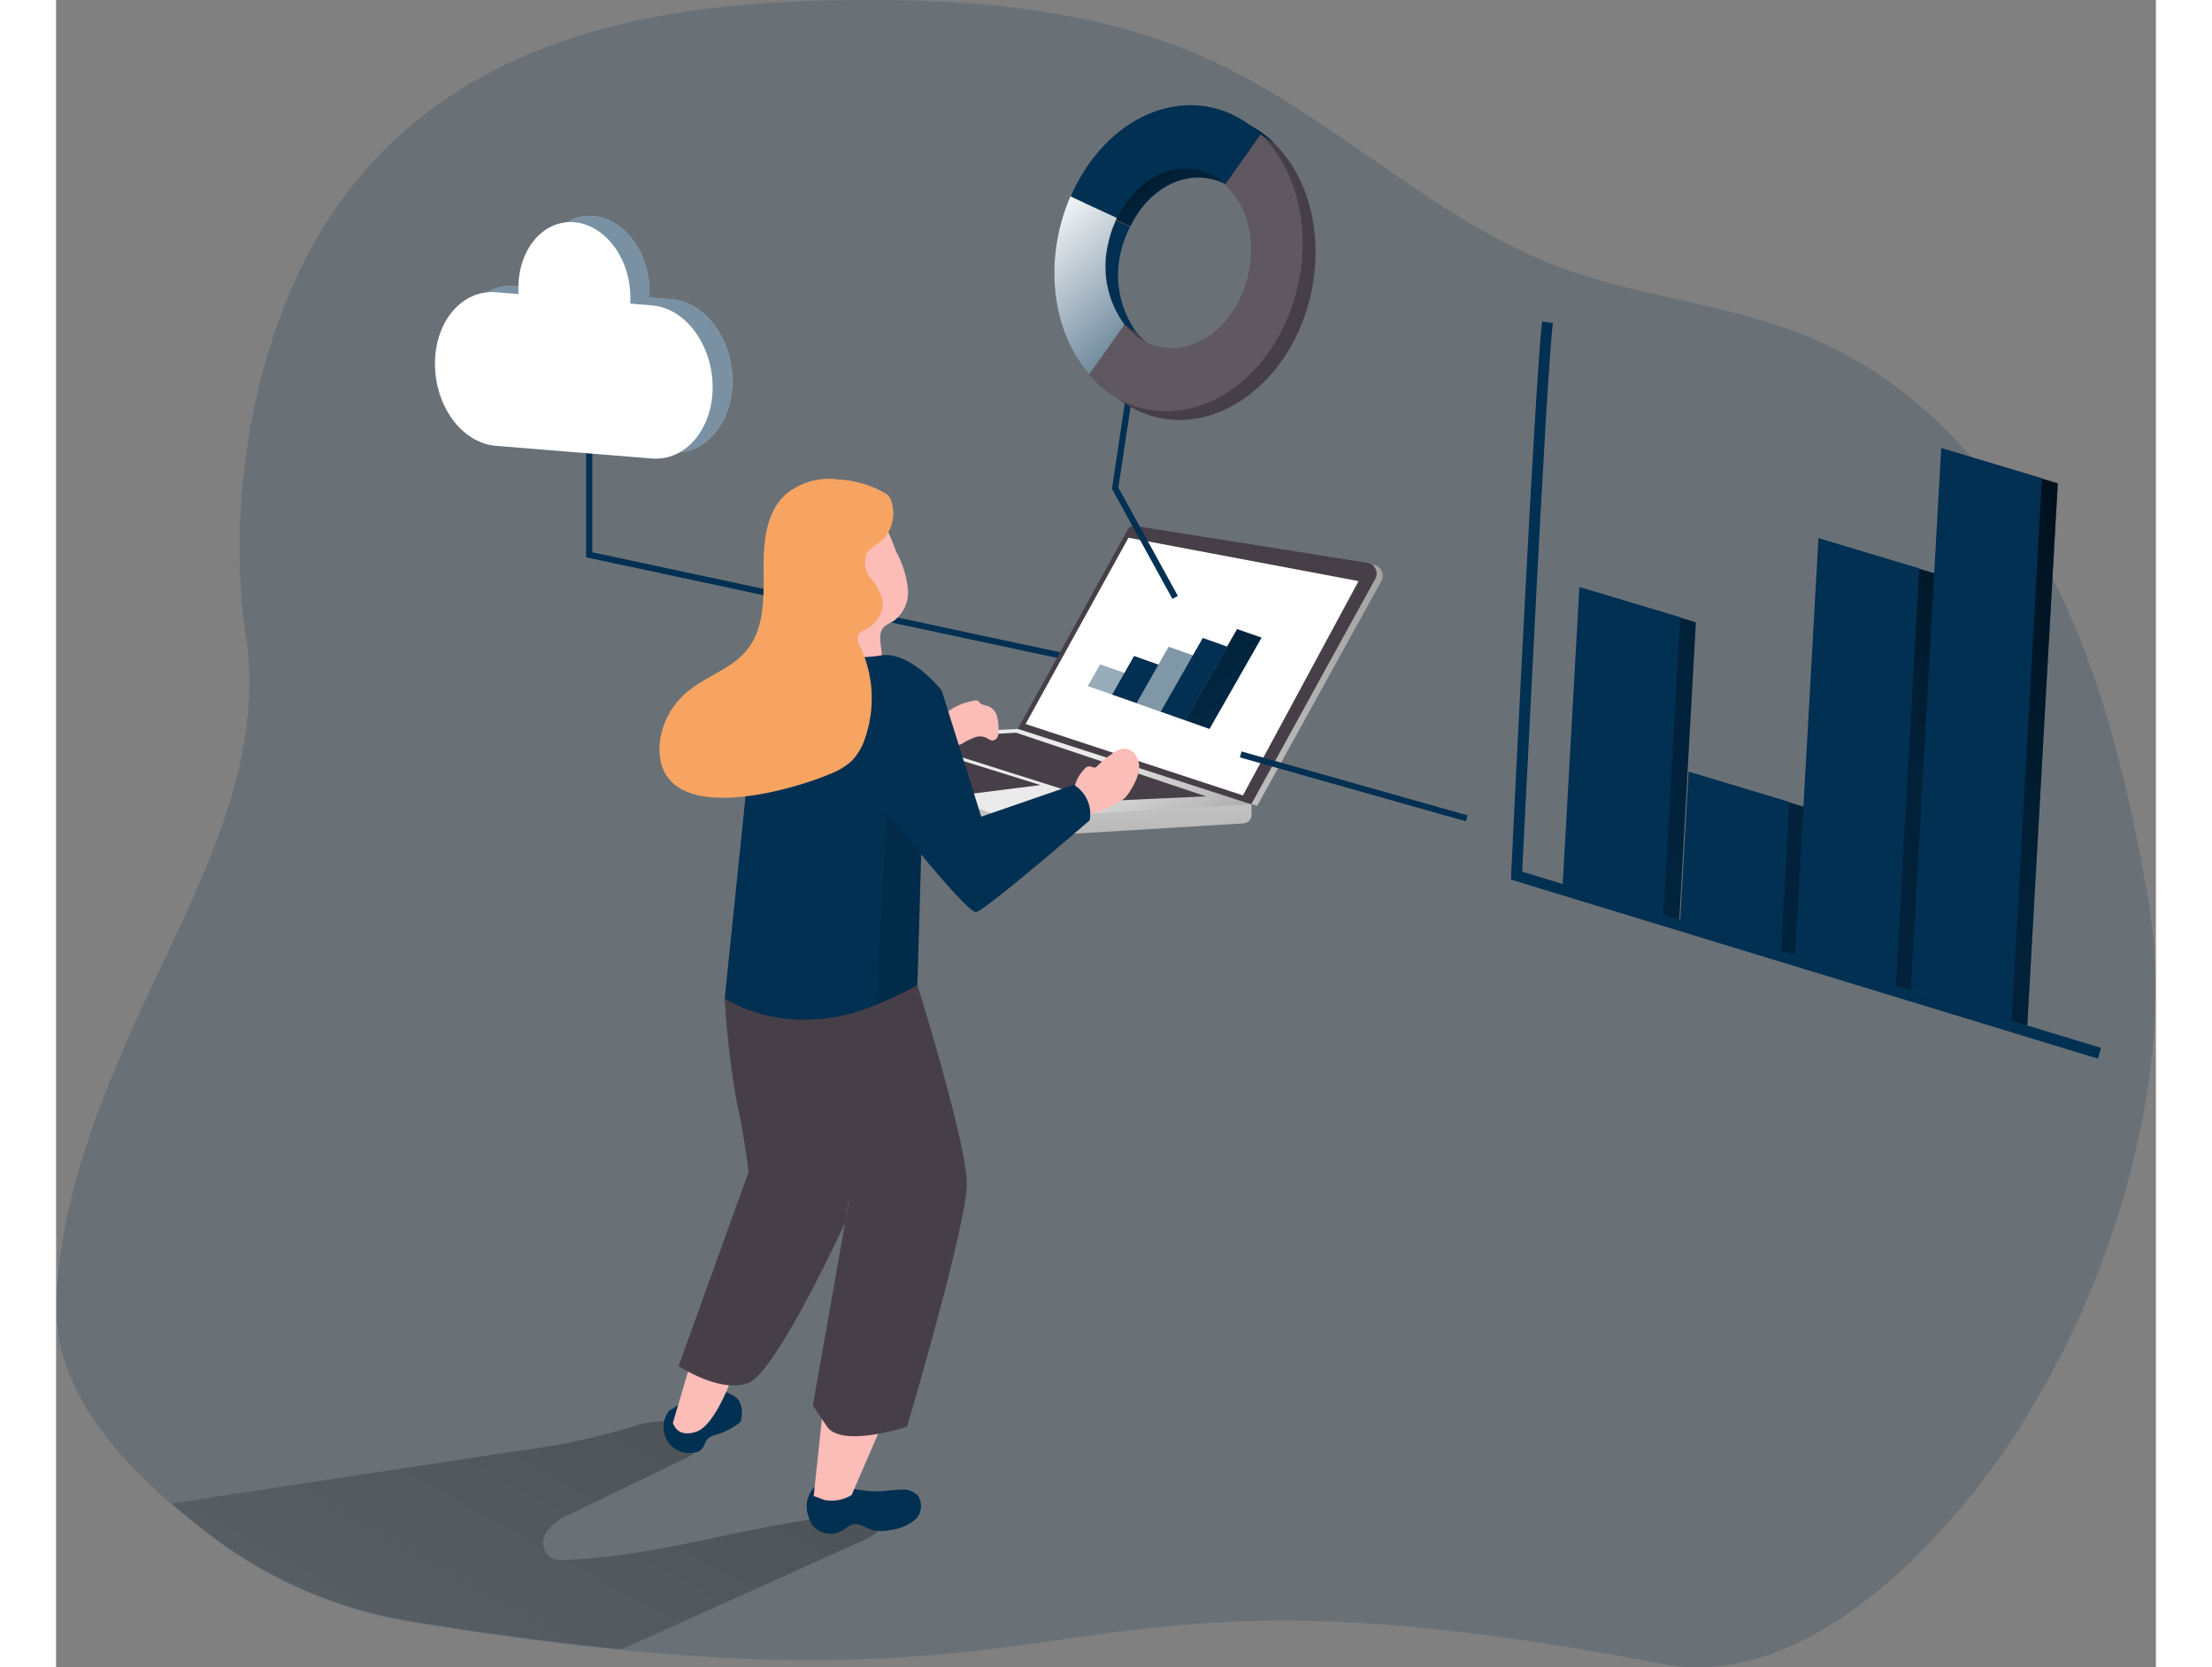 <svg id="Layer_1" data-name="Layer 1" xmlns="http://www.w3.org/2000/svg" xmlns:xlink="http://www.w3.org/1999/xlink" viewBox="0 0 150.03 119.12" width="406" height="306" class="illustration styles_illustrationTablet__1DWOa"><rect x="0" y="0" width="150.03" height="119.12" fill="#808080" stroke="none"/><defs><linearGradient id="linear-gradient" x1="346.78" y1="-130.78" x2="202.62" y2="-31.92" gradientTransform="matrix(1, -0.1, 0.1, 1, -181.12, 186.4)" gradientUnits="userSpaceOnUse"><stop offset="0.01"></stop><stop offset="0.08" stop-opacity="0.69"></stop><stop offset="0.21" stop-opacity="0.32"></stop><stop offset="1" stop-opacity="0"></stop></linearGradient><linearGradient id="linear-gradient-2" x1="353.13" y1="-121.52" x2="208.97" y2="-22.66" xlink:href="#linear-gradient"></linearGradient><linearGradient id="linear-gradient-3" x1="353.24" y1="-121.36" x2="209.08" y2="-22.5" xlink:href="#linear-gradient"></linearGradient><linearGradient id="linear-gradient-4" x1="355.49" y1="-118.08" x2="211.33" y2="-19.22" xlink:href="#linear-gradient"></linearGradient><linearGradient id="linear-gradient-5" x1="68.54" y1="83.97" x2="20.47" y2="170.22" gradientTransform="matrix(1, 0, 0, 1, 0, 0)" xlink:href="#linear-gradient"></linearGradient><linearGradient id="linear-gradient-6" x1="82.07" y1="62.8" x2="107.72" y2="62.8" gradientUnits="userSpaceOnUse"><stop offset="0" stop-color="#eaeaea"></stop><stop offset="1" stop-color="#a3a3a3"></stop></linearGradient><linearGradient id="linear-gradient-7" x1="-312.67" y1="496.34" x2="-305.58" y2="506.8" gradientTransform="matrix(0.91, 0.58, -0.41, 0.91, 572.22, -204.95)" xlink:href="#linear-gradient-6"></linearGradient><linearGradient id="linear-gradient-8" x1="-310.08" y1="500.67" x2="-301.95" y2="505.21" gradientTransform="matrix(0.91, 0.58, -0.41, 0.91, 572.22, -204.95)" xlink:href="#linear-gradient-6"></linearGradient><linearGradient id="linear-gradient-9" x1="-761.81" y1="755.58" x2="-743.85" y2="768.3" gradientTransform="matrix(0.88, 0.31, -0.51, 0.89, 1132.83, -394.01)" xlink:href="#linear-gradient"></linearGradient><linearGradient id="linear-gradient-10" x1="90.52" y1="23.84" x2="103.33" y2="41.65" gradientTransform="matrix(1, 0, 0, 1, 0, 0)" xlink:href="#linear-gradient"></linearGradient><linearGradient id="linear-gradient-11" x1="82.3" y1="30.33" x2="96.06" y2="45.51" gradientUnits="userSpaceOnUse"><stop offset="0.01" stop-color="#fff"></stop><stop offset="1" stop-color="#fff" stop-opacity="0"></stop></linearGradient></defs><title>15</title><path d="M151.19,120.13c-5.34,7.26-14.28,15.67-23.47,13.91-41.62-8-39.08,2.44-74.43-1-4.37-.44-9.33-1.08-15-2a32.31,32.31,0,0,1-14.89-6.6c-.74-.58-1.48-1.18-2.22-1.82-4.35-3.76-8.37-8.54-8.23-14.26.18-7.09,2.83-13.92,5.7-20.31,3.88-8.63,9.28-17.73,7.85-27.34C25.07,51.2,27,39.55,32,31.4c8-12.81,22-15.93,36-16.22,9.25-.19,18.77.36,27.2,4.17,8.86,4,16,11.4,25,14.83,6,2.26,12.56,2.7,18.43,5.25,7.39,3.21,13.09,9.57,16.79,16.73s5.56,15.11,6.95,23C164.76,92.55,159.21,109.24,151.19,120.13Z" transform="translate(-12.93 -15.15)" fill="#023052" opacity="0.18" style="isolation: isolate;"></path><polygon points="71.91 47.09 37.87 39.82 37.87 29.29 38.31 29.29 38.31 39.46 72 46.66 71.91 47.09" fill="#023052"></polygon><polygon points="115.97 65.82 108.77 63.65 109.97 42.31 117.16 44.47 115.97 65.82" fill="#023052"></polygon><polygon points="124.36 68.34 117.17 66.18 117.77 55.51 124.96 57.67 124.36 68.34" fill="#023052"></polygon><polygon points="132.57 70.81 125.38 68.64 127.05 38.82 134.25 40.98 132.57 70.81" fill="#023052"></polygon><polygon points="140.84 73.29 133.65 71.13 135.82 32.38 143.02 34.54 140.84 73.29" fill="#023052"></polygon><polygon points="115.97 65.82 108.77 63.65 109.97 42.31 117.16 44.47 115.97 65.82" fill="url(#linear-gradient)"></polygon><polygon points="124.36 68.34 117.17 66.18 117.77 55.51 124.96 57.67 124.36 68.34" fill="url(#linear-gradient-2)"></polygon><polygon points="132.57 70.81 125.38 68.64 127.05 38.82 134.25 40.98 132.57 70.81" fill="url(#linear-gradient-3)"></polygon><polygon points="140.84 73.29 133.65 71.13 135.82 32.38 143.02 34.54 140.84 73.29" fill="url(#linear-gradient-4)"></polygon><path d="M70.76,125.14l-12.63,5.69c-1.61.73-3.22,1.46-4.84,2.16-4.37-.44-9.33-1.08-15-2a32.31,32.31,0,0,1-14.89-6.6c-.74-.58-1.48-1.18-2.22-1.82l24.78-3.76a48.7,48.7,0,0,0,8.62-1.87c1-.34,5.89-.71,4.11,1.82a2.19,2.19,0,0,1-.89.63l-8.14,3.94A3.88,3.88,0,0,0,48,124.56a1.35,1.35,0,0,0,.25,1.87,1.91,1.91,0,0,0,1,.17c7.7-.23,15.13-3.26,22.84-3.31C72.47,124,71.54,124.79,70.76,125.14Z" transform="translate(-12.93 -15.15)" fill="url(#linear-gradient-5)"></path><path d="M82.07,67.33l7.85-14.19a.54.54,0,0,1,.57-.27l16.6,2.65a.78.78,0,0,1,.56,1.09l-8.9,16.12Z" transform="translate(-12.93 -15.15)" fill="url(#linear-gradient-6)"></path><path d="M65.15,68.1l.21.74a.81.81,0,0,0,.5.55l14.85,5.5a1.24,1.24,0,0,0,.59.09l16.48-1a.61.61,0,0,0,.56-.66l0-.71Z" transform="translate(-12.93 -15.15)" fill="url(#linear-gradient-7)"></path><path d="M81.64,67.23,89.49,53a.52.52,0,0,1,.56-.27l16.61,2.64a.78.78,0,0,1,.55,1.09L98.32,72.62Z" transform="translate(-12.93 -15.15)" fill="#473f47"></path><path d="M98.32,72.62,81,73.61a.86.86,0,0,1-.38-.06L65.15,68.1l16.49-.87Z" transform="translate(-12.93 -15.15)" fill="url(#linear-gradient-8)"></path><polygon points="60.59 52.8 74.61 57.24 82.16 56.9 68.59 52.35 60.59 52.8" fill="#473f47"></polygon><polygon points="57.49 54.46 63.3 53.9 70.33 56.09 64.55 56.82 57.49 54.46" fill="#473f47"></polygon><path d="M71.31,70.28a1.92,1.92,0,0,0,.83.7c.5.19,2.66,1,2.66,1a.7.7,0,0,0,.6-.21Z" transform="translate(-12.93 -15.15)" fill="#eaeaea"></path><polygon points="69.27 51.73 84.8 56.83 93.06 41.52 76.62 38.42 69.27 51.73" fill="#fff"></polygon><path d="M91,56.8a1.63,1.63,0,0,1,.39.13.24.24,0,0,0,.17,0" transform="translate(-12.93 -15.15)" fill="none" stroke="#f8f8f8" stroke-linecap="round" stroke-linejoin="round" stroke-width="0.12" opacity="0.43"></path><path d="M56.77,115.91a1.86,1.86,0,0,0,1.9,3,.84.84,0,0,0,.36-.19c.23-.21.26-.56.47-.78a1.72,1.72,0,0,1,.77-.33,5.67,5.67,0,0,0,1.38-.72.83.83,0,0,0,.17-.15.59.59,0,0,0,.07-.25,1.82,1.82,0,0,0-.2-1.31,1.34,1.34,0,0,0-.46-.36,2.16,2.16,0,0,0-1.09-.32,3,3,0,0,0-.88.19,6.87,6.87,0,0,0-2.21,1.07" transform="translate(-12.93 -15.15)" fill="#023052"></path><path d="M58.32,112.35,57,116.8s.25,1.12,1.66.65,2.6-4,2.6-4Z" transform="translate(-12.93 -15.15)" fill="#fcbcb8"></path><path d="M72.42,121.65a8.13,8.13,0,0,1,1.1-.07,1.39,1.39,0,0,1,1,.45,1.34,1.34,0,0,1-.26,1.74,3.34,3.34,0,0,1-1.77.7,2.75,2.75,0,0,1-1.21,0c-.5-.14-1-.54-1.47-.4a2.34,2.34,0,0,0-.58.36,1.7,1.7,0,0,1-2.24-.27,2.25,2.25,0,0,1-.31-.69,2,2,0,0,1,.55-2.18c.78-.54,1.38-.17,2.13.08A7.34,7.34,0,0,0,72.42,121.65Z" transform="translate(-12.93 -15.15)" fill="#023052"></path><path d="M71.77,117.34l-2,4.63a2.79,2.79,0,0,1-1.91.36l-.8-.29.69-6.47Z" transform="translate(-12.93 -15.15)" fill="#fcbcb8"></path><path d="M86.28,70.24c.13-.17.3-.36.51-.33s.25.11.38.08a.45.45,0,0,0,.19-.15,6.54,6.54,0,0,1,1-.82,1.73,1.73,0,0,1,.77-.37,1,1,0,0,1,1,.55,1.65,1.65,0,0,1,.13,1.18,4.13,4.13,0,0,1-.48,1.1,3.55,3.55,0,0,1-.5.7,7.91,7.91,0,0,1-2.4,1.13.71.71,0,0,1-.28.09c-.17,0-.3-.15-.4-.29a2.79,2.79,0,0,1-.54-1.44A2.47,2.47,0,0,1,86.28,70.24Z" transform="translate(-12.93 -15.15)" fill="#fcbcb8"></path><path d="M78.5,65.22a.41.41,0,0,1,.29,0,.86.86,0,0,1,.13.14c.17.17.45.18.67.27a1.1,1.1,0,0,1,.57.71,3.27,3.27,0,0,1,.11.94,1.32,1.32,0,0,1-.06.49.42.42,0,0,1-.37.29.8.8,0,0,1-.38-.16,1.11,1.11,0,0,0-.74-.11,4.65,4.65,0,0,0-.94.42.81.81,0,0,1-1.28-.4c-.28-.57-.58-1.22,0-1.69A4.13,4.13,0,0,1,78.5,65.22Z" transform="translate(-12.93 -15.15)" fill="#fcbcb8"></path><path d="M60.7,86.5a63.68,63.68,0,0,0,.84,7.27c.54,2.39.87,5.1.87,5.1l-5,13.88s3,2,5,1.2,6.89-11.42,6.89-11.42l1.88-12.12-5-5.53Z" transform="translate(-12.93 -15.15)" fill="#473f47"></path><path d="M74.47,85.53S78,96.81,78,99.74s-4.27,17.35-4.27,17.35-4.63,1.52-5.71,0L67,115.57,69.57,101s-3.69-7.59-4.34-9.55a20.46,20.46,0,0,1-.85-3.68Z" transform="translate(-12.93 -15.15)" fill="#473f47"></path><path d="M73,54.65a7.33,7.33,0,0,1,.79,2.56,2.55,2.55,0,0,1-1.06,2.34,2.64,2.64,0,0,0-.63.38c-.67.67.1,1.87-.29,2.72a1.34,1.34,0,0,1-1.65.6,2.19,2.19,0,0,1-1.23-1.41,6.45,6.45,0,0,1-.22-1.91l-.07-3.83a4.83,4.83,0,0,1,.4-2.5,2.59,2.59,0,0,1,2.38-1.24C72.36,52.49,72.64,53.89,73,54.65Z" transform="translate(-12.93 -15.15)" fill="#fcbcb8"></path><path d="M86.78,73.76s-7.59,6.56-8.13,6.56-3.91-4.12-3.91-4.12l-.27,9.33a22.79,22.79,0,0,1-2.92,1.4A13,13,0,0,1,66,88,11.08,11.08,0,0,1,60.7,86.5l2.27-22s4.3-3,5.77-2.53a9.42,9.42,0,0,0,3.18,0c2.12-.27,4.29,2.53,4.29,2.53l2.82,9,6.61-2.28A2.44,2.44,0,0,1,86.78,73.76Z" transform="translate(-12.93 -15.15)" fill="#023052"></path><path d="M72.33,50.49a7.38,7.38,0,0,0-3.48-1.08,4.87,4.87,0,0,0-3.8,1.07c-1.44,1.32-1.59,3.51-1.57,5.46s.05,4.09-1.16,5.61c-1,1.29-2.71,1.82-4,2.81a5.48,5.48,0,0,0-2.27,4c-.31,6,9.1,3.4,12.2,2.08a4.88,4.88,0,0,0,1.49-.89,4.13,4.13,0,0,0,1-1.69,8.68,8.68,0,0,0-.35-6.49c-.14-.3-.3-.67-.1-.94a1,1,0,0,1,.4-.27A2.16,2.16,0,0,0,72,58.18a3.53,3.53,0,0,0-.82-1.65,1.87,1.87,0,0,1-.38-1.75c.22-.47.74-.7,1.12-1a2.74,2.74,0,0,0,.62-3A1.23,1.23,0,0,0,72.33,50.49Z" transform="translate(-12.93 -15.15)" fill="#f7a463"></path><path d="M74.74,76.2" transform="translate(-12.93 -15.15)" fill="#f7a463"></path><path d="M74.74,76.2l-.27,9.33a22.79,22.79,0,0,1-2.92,1.4l.7-13.79Z" transform="translate(-12.93 -15.15)" fill="#020202" opacity="0.1"></path><path d="M158.82,90.79,116.89,78l0-.3c.07-1.46,1.72-35.85,2.22-39.58l.77.11c-.48,3.51-2,35.72-2.2,39.2l41.35,12.59Z" transform="translate(-12.93 -15.15)" fill="#023052"></path><g opacity="0.41"><polygon points="75.46 49.63 73.71 49.02 74.6 47.47 76.35 48.08 75.46 49.63" fill="#023052"></polygon></g><polygon points="77.2 50.24 75.45 49.63 77.02 46.87 78.77 47.49 77.2 50.24" fill="#023052"></polygon><g opacity="0.5"><polygon points="78.93 50.86 77.18 50.24 79.49 46.21 81.24 46.83 78.93 50.86" fill="#023052"></polygon></g><polygon points="80.67 51.47 78.92 50.85 81.93 45.58 83.68 46.2 80.67 51.47" fill="#023052"></polygon><polygon points="82.41 52.08 80.66 51.46 84.38 44.95 86.13 45.56 82.41 52.08" fill="#023052"></polygon><polygon points="82.41 52.08 80.66 51.46 84.38 44.95 86.13 45.56 82.41 52.08" fill="url(#linear-gradient-9)"></polygon><polygon points="114.84 65.44 107.64 63.28 108.84 41.94 116.04 44.1 114.84 65.44" fill="#023052"></polygon><polygon points="123.24 67.97 116.04 65.81 116.64 55.13 123.84 57.3 123.24 67.97" fill="#023052"></polygon><polygon points="131.45 70.43 124.25 68.27 125.92 38.45 133.12 40.61 131.45 70.43" fill="#023052"></polygon><polygon points="139.72 72.92 132.52 70.76 134.69 32.01 141.89 34.17 139.72 72.92" fill="#023052"></polygon><path d="M61.25,42.37c0,3-1.94,5.3-4.35,5.1h0l-11.18-.94c-2.41-.2-4.36-2.81-4.36-5.84s2-5.3,4.36-5.1l1.6.13c0-.14,0-.29,0-.44,0-2.78,1.8-4.88,4-4.69s4,2.59,4,5.37h0a3.17,3.17,0,0,1,0,.44l1.61.14C59.3,36.74,61.25,39.35,61.25,42.37Z" transform="translate(-12.93 -15.15)" fill="#fff"></path><path d="M61.25,42.37c0,3-1.94,5.3-4.35,5.1h0l-11.18-.94c-2.41-.2-4.36-2.81-4.36-5.84s2-5.3,4.36-5.1l1.6.13c0-.14,0-.29,0-.44,0-2.78,1.8-4.88,4-4.69s4,2.59,4,5.37h0a3.17,3.17,0,0,1,0,.44l1.61.14C59.3,36.74,61.25,39.35,61.25,42.37Z" transform="translate(-12.93 -15.15)" fill="#023052" opacity="0.53" style="isolation: isolate;"></path><path d="M59.84,42.81c0,3-1.94,5.3-4.35,5.1h0L44.31,47C41.9,46.77,40,44.16,40,41.13s1.95-5.3,4.36-5.1l1.6.13c0-.15,0-.29,0-.44,0-2.78,1.79-4.88,4-4.69s4,2.59,4,5.37h0c0,.15,0,.3,0,.44l1.6.14C57.89,37.18,59.84,39.79,59.84,42.81Z" transform="translate(-12.93 -15.15)" fill="#fff"></path><polygon points="79.76 42.79 75.44 34.92 76.78 26 77.22 26.07 75.9 34.84 80.15 42.58 79.76 42.79" fill="#023052"></polygon><rect x="105.42" y="62.94" width="0.44" height="16.78" transform="translate(-4.67 138.43) rotate(-74.21)" fill="#023052"></rect><path d="M95.4,27.92a4.17,4.17,0,0,1,2,1l2.55-3.57c-3.67-3.54-9.26-2.45-12.49,2.43a13,13,0,0,0-1.09,2l3.33,1.54C90.88,28.84,93.2,27.45,95.4,27.92Z" transform="translate(-12.93 -15.15)" fill="#023052"></path><path d="M99.91,25.37l-2.55,3.57a4.17,4.17,0,0,0-2-1c-2.2-.47-4.52.92-5.74,3.43l-1-.46h0l.07-.16-2.32-1.07a13.18,13.18,0,0,1,1-1.85C90.65,22.92,96.24,21.83,99.91,25.37Z" transform="translate(-12.93 -15.15)" fill="url(#linear-gradient-10)"></path><path d="M90.2,39l-2.54,3.56a8.81,8.81,0,0,1-.7-.94l2.31-3.25a7,7,0,0,1-1.16-5.81,8.08,8.08,0,0,1,.55-1.66l1,.47A7.52,7.52,0,0,0,89,33.17,7,7,0,0,0,90.2,39Z" transform="translate(-12.93 -15.15)" fill="#023052"></path><path d="M91.72,45a7.37,7.37,0,0,1-4.06-2.47l1.61-4.19.93.62c1.92,2.38,5.21,2.2,7.33-.42s2.29-6.66.37-9a4.77,4.77,0,0,0-.53-.57L99,24.75l.93.61c3.67,3.55,4,10.38.78,15.27C98.46,44,95,45.7,91.73,45Z" transform="translate(-12.93 -15.15)" fill="#473f47"></path><path d="M94.47,27.29a4.36,4.36,0,0,1,2,1L99,24.75c-3.67-3.54-9.26-2.46-12.49,2.43a12.37,12.37,0,0,0-1.08,2l3.32,1.55C90,28.22,92.28,26.82,94.47,27.29Z" transform="translate(-12.93 -15.15)" fill="#023052"></path><path d="M89.27,38.35,87,41.6l-.23.31C84,38.76,83.48,33.6,85.4,29.18l1,.47,2.32,1.07-.07.16h0a7.8,7.8,0,0,0-.55,1.65A7,7,0,0,0,89.27,38.35Z" transform="translate(-12.93 -15.15)" fill="#023052"></path><path d="M89.27,38.35,87,41.6l-.23.31C84,38.76,83.48,33.6,85.4,29.18l1,.47,2.32,1.07-.07.16h0a7.8,7.8,0,0,0-.55,1.65A7,7,0,0,0,89.27,38.35Z" transform="translate(-12.93 -15.15)" fill="url(#linear-gradient-11)"></path><path d="M90.79,44.39a7.42,7.42,0,0,1-4.06-2.48l2.54-3.57c1.93,2.39,5.21,2.2,7.33-.41s2.3-6.67.37-9a4.11,4.11,0,0,0-.53-.57L99,24.74c3.67,3.54,4,10.38.78,15.27-2.23,3.37-5.7,5.06-9,4.36Z" transform="translate(-12.93 -15.15)" fill="#605860"></path></svg>